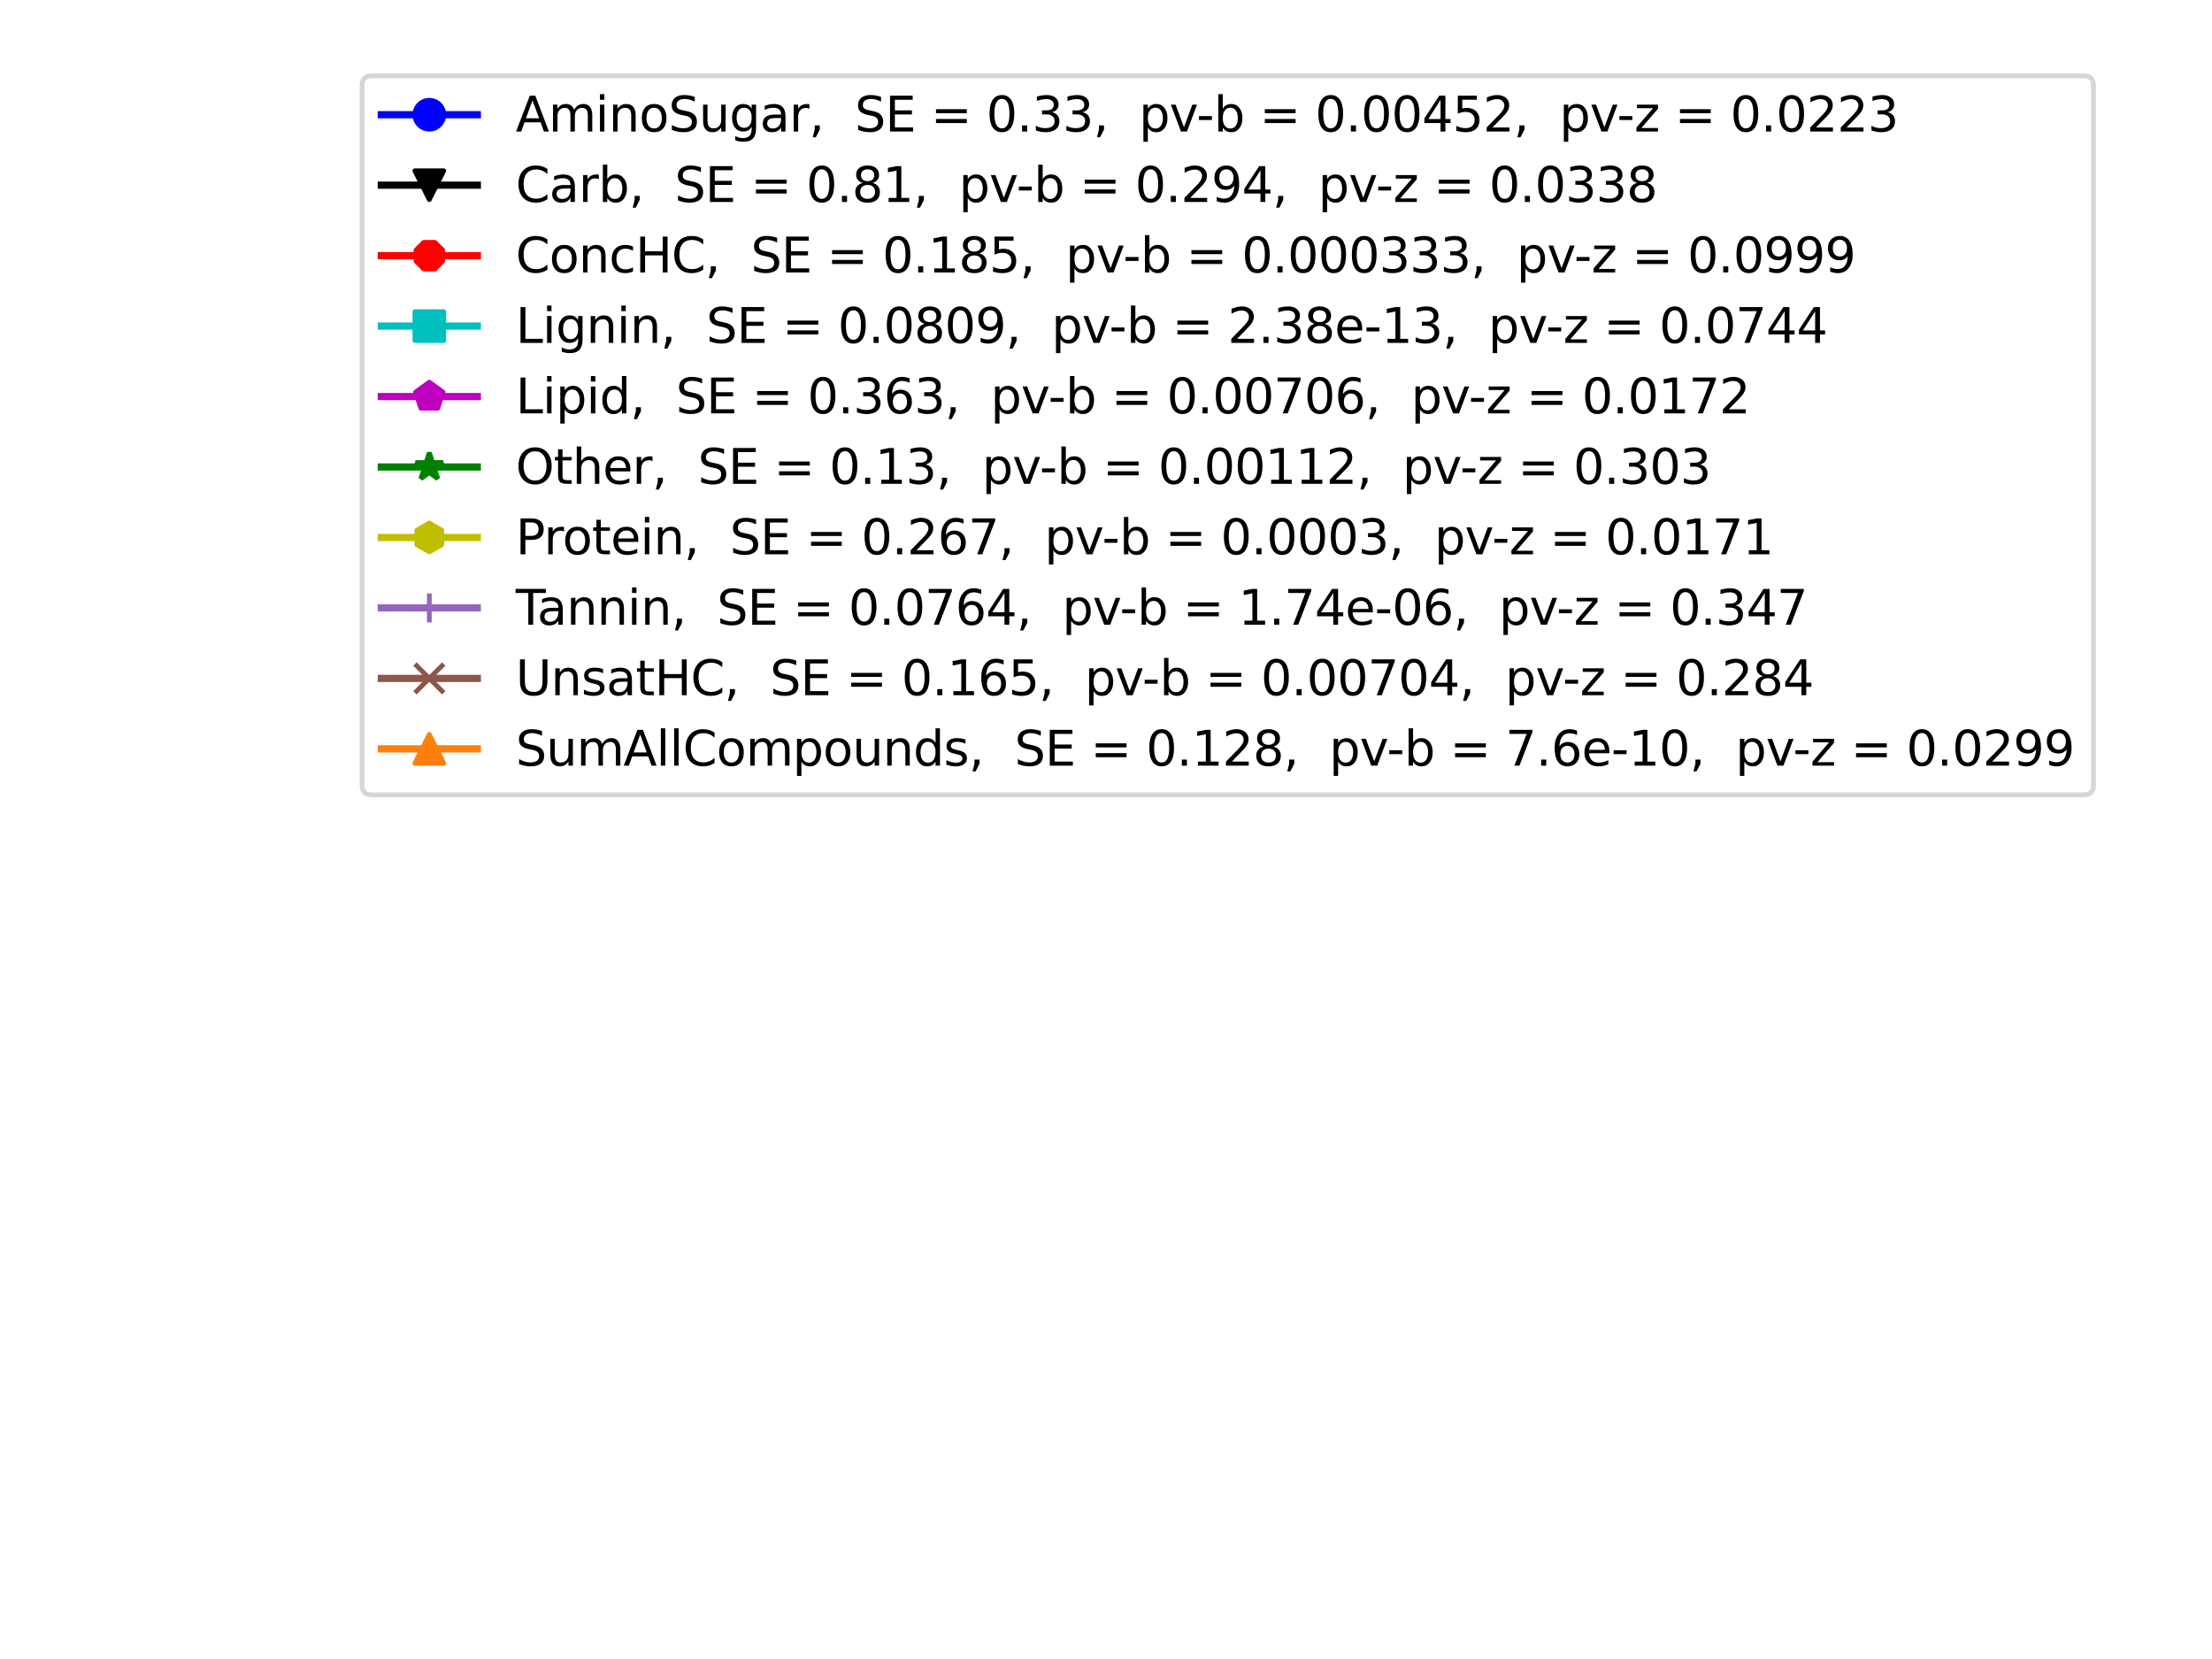 <?xml version="1.0" encoding="utf-8" standalone="no"?>
<!DOCTYPE svg PUBLIC "-//W3C//DTD SVG 1.1//EN"
  "http://www.w3.org/Graphics/SVG/1.1/DTD/svg11.dtd">
<svg xmlns:xlink="http://www.w3.org/1999/xlink" width="460.8pt" height="345.6pt" viewBox="0 0 460.8 345.6" xmlns="http://www.w3.org/2000/svg" version="1.1">
 <defs>
  <style type="text/css">*{stroke-linejoin: round; stroke-linecap: butt}</style>
 </defs>
 <g id="figure_1">
  <g id="patch_1">
   <path d="M 0 345.6 
L 460.8 345.6 
L 460.8 0 
L 0 0 
z
" style="fill: #ffffff"/>
  </g>
  <g id="axes_1">
   <g id="line2d_1"/>
   <g id="line2d_2"/>
   <g id="line2d_3"/>
   <g id="line2d_4"/>
   <g id="line2d_5"/>
   <g id="line2d_6"/>
   <g id="line2d_7"/>
   <g id="line2d_8"/>
   <g id="line2d_9"/>
   <g id="line2d_10"/>
   <g id="legend_1">
    <g id="patch_2">
     <path d="M 77.434 165.581 
L 434.107 165.581 
Q 436.107 165.581 436.107 163.581 
L 436.107 17.8 
Q 436.107 15.8 434.107 15.8 
L 77.434 15.8 
Q 75.434 15.8 75.434 17.8 
L 75.434 163.581 
Q 75.434 165.581 77.434 165.581 
z
" style="fill: #ffffff; opacity: 0.8; stroke: #cccccc; stroke-linejoin: miter"/>
    </g>
    <g id="line2d_11">
     <path d="M 79.434 23.898 
L 89.434 23.898 
L 99.434 23.898 
" style="fill: none; stroke: #0000ff; stroke-width: 1.5; stroke-linecap: square"/>
     <defs>
      <path id="m4a77d403c6" d="M 0 3 
C 0.796 3 1.559 2.684 2.121 2.121 
C 2.684 1.559 3 0.796 3 0 
C 3 -0.796 2.684 -1.559 2.121 -2.121 
C 1.559 -2.684 0.796 -3 0 -3 
C -0.796 -3 -1.559 -2.684 -2.121 -2.121 
C -2.684 -1.559 -3 -0.796 -3 0 
C -3 0.796 -2.684 1.559 -2.121 2.121 
C -1.559 2.684 -0.796 3 0 3 
z
" style="stroke: #0000ff"/>
     </defs>
     <g>
      <use xlink:href="#m4a77d403c6" x="89.434" y="23.898" style="fill: #0000ff; stroke: #0000ff"/>
     </g>
    </g>
    <g id="text_1">
     <!-- AminoSugar,  SE = 0.33,  pv-b = 0.00452,  pv-z = 0.0223 -->
     <g transform="translate(107.434 27.398)scale(0.1 -0.1)">
      <defs>
       <path id="DejaVuSans-41" d="M 2188 4044 
L 1331 1722 
L 3047 1722 
L 2188 4044 
z
M 1831 4666 
L 2547 4666 
L 4325 0 
L 3669 0 
L 3244 1197 
L 1141 1197 
L 716 0 
L 50 0 
L 1831 4666 
z
" transform="scale(0.016)"/>
       <path id="DejaVuSans-6d" d="M 3328 2828 
Q 3544 3216 3844 3400 
Q 4144 3584 4550 3584 
Q 5097 3584 5394 3201 
Q 5691 2819 5691 2113 
L 5691 0 
L 5113 0 
L 5113 2094 
Q 5113 2597 4934 2840 
Q 4756 3084 4391 3084 
Q 3944 3084 3684 2787 
Q 3425 2491 3425 1978 
L 3425 0 
L 2847 0 
L 2847 2094 
Q 2847 2600 2669 2842 
Q 2491 3084 2119 3084 
Q 1678 3084 1418 2786 
Q 1159 2488 1159 1978 
L 1159 0 
L 581 0 
L 581 3500 
L 1159 3500 
L 1159 2956 
Q 1356 3278 1631 3431 
Q 1906 3584 2284 3584 
Q 2666 3584 2933 3390 
Q 3200 3197 3328 2828 
z
" transform="scale(0.016)"/>
       <path id="DejaVuSans-69" d="M 603 3500 
L 1178 3500 
L 1178 0 
L 603 0 
L 603 3500 
z
M 603 4863 
L 1178 4863 
L 1178 4134 
L 603 4134 
L 603 4863 
z
" transform="scale(0.016)"/>
       <path id="DejaVuSans-6e" d="M 3513 2113 
L 3513 0 
L 2938 0 
L 2938 2094 
Q 2938 2591 2744 2837 
Q 2550 3084 2163 3084 
Q 1697 3084 1428 2787 
Q 1159 2491 1159 1978 
L 1159 0 
L 581 0 
L 581 3500 
L 1159 3500 
L 1159 2956 
Q 1366 3272 1645 3428 
Q 1925 3584 2291 3584 
Q 2894 3584 3203 3211 
Q 3513 2838 3513 2113 
z
" transform="scale(0.016)"/>
       <path id="DejaVuSans-6f" d="M 1959 3097 
Q 1497 3097 1228 2736 
Q 959 2375 959 1747 
Q 959 1119 1226 758 
Q 1494 397 1959 397 
Q 2419 397 2687 759 
Q 2956 1122 2956 1747 
Q 2956 2369 2687 2733 
Q 2419 3097 1959 3097 
z
M 1959 3584 
Q 2709 3584 3137 3096 
Q 3566 2609 3566 1747 
Q 3566 888 3137 398 
Q 2709 -91 1959 -91 
Q 1206 -91 779 398 
Q 353 888 353 1747 
Q 353 2609 779 3096 
Q 1206 3584 1959 3584 
z
" transform="scale(0.016)"/>
       <path id="DejaVuSans-53" d="M 3425 4513 
L 3425 3897 
Q 3066 4069 2747 4153 
Q 2428 4238 2131 4238 
Q 1616 4238 1336 4038 
Q 1056 3838 1056 3469 
Q 1056 3159 1242 3001 
Q 1428 2844 1947 2747 
L 2328 2669 
Q 3034 2534 3370 2195 
Q 3706 1856 3706 1288 
Q 3706 609 3251 259 
Q 2797 -91 1919 -91 
Q 1588 -91 1214 -16 
Q 841 59 441 206 
L 441 856 
Q 825 641 1194 531 
Q 1563 422 1919 422 
Q 2459 422 2753 634 
Q 3047 847 3047 1241 
Q 3047 1584 2836 1778 
Q 2625 1972 2144 2069 
L 1759 2144 
Q 1053 2284 737 2584 
Q 422 2884 422 3419 
Q 422 4038 858 4394 
Q 1294 4750 2059 4750 
Q 2388 4750 2728 4690 
Q 3069 4631 3425 4513 
z
" transform="scale(0.016)"/>
       <path id="DejaVuSans-75" d="M 544 1381 
L 544 3500 
L 1119 3500 
L 1119 1403 
Q 1119 906 1312 657 
Q 1506 409 1894 409 
Q 2359 409 2629 706 
Q 2900 1003 2900 1516 
L 2900 3500 
L 3475 3500 
L 3475 0 
L 2900 0 
L 2900 538 
Q 2691 219 2414 64 
Q 2138 -91 1772 -91 
Q 1169 -91 856 284 
Q 544 659 544 1381 
z
M 1991 3584 
L 1991 3584 
z
" transform="scale(0.016)"/>
       <path id="DejaVuSans-67" d="M 2906 1791 
Q 2906 2416 2648 2759 
Q 2391 3103 1925 3103 
Q 1463 3103 1205 2759 
Q 947 2416 947 1791 
Q 947 1169 1205 825 
Q 1463 481 1925 481 
Q 2391 481 2648 825 
Q 2906 1169 2906 1791 
z
M 3481 434 
Q 3481 -459 3084 -895 
Q 2688 -1331 1869 -1331 
Q 1566 -1331 1297 -1286 
Q 1028 -1241 775 -1147 
L 775 -588 
Q 1028 -725 1275 -790 
Q 1522 -856 1778 -856 
Q 2344 -856 2625 -561 
Q 2906 -266 2906 331 
L 2906 616 
Q 2728 306 2450 153 
Q 2172 0 1784 0 
Q 1141 0 747 490 
Q 353 981 353 1791 
Q 353 2603 747 3093 
Q 1141 3584 1784 3584 
Q 2172 3584 2450 3431 
Q 2728 3278 2906 2969 
L 2906 3500 
L 3481 3500 
L 3481 434 
z
" transform="scale(0.016)"/>
       <path id="DejaVuSans-61" d="M 2194 1759 
Q 1497 1759 1228 1600 
Q 959 1441 959 1056 
Q 959 750 1161 570 
Q 1363 391 1709 391 
Q 2188 391 2477 730 
Q 2766 1069 2766 1631 
L 2766 1759 
L 2194 1759 
z
M 3341 1997 
L 3341 0 
L 2766 0 
L 2766 531 
Q 2569 213 2275 61 
Q 1981 -91 1556 -91 
Q 1019 -91 701 211 
Q 384 513 384 1019 
Q 384 1609 779 1909 
Q 1175 2209 1959 2209 
L 2766 2209 
L 2766 2266 
Q 2766 2663 2505 2880 
Q 2244 3097 1772 3097 
Q 1472 3097 1187 3025 
Q 903 2953 641 2809 
L 641 3341 
Q 956 3463 1253 3523 
Q 1550 3584 1831 3584 
Q 2591 3584 2966 3190 
Q 3341 2797 3341 1997 
z
" transform="scale(0.016)"/>
       <path id="DejaVuSans-72" d="M 2631 2963 
Q 2534 3019 2420 3045 
Q 2306 3072 2169 3072 
Q 1681 3072 1420 2755 
Q 1159 2438 1159 1844 
L 1159 0 
L 581 0 
L 581 3500 
L 1159 3500 
L 1159 2956 
Q 1341 3275 1631 3429 
Q 1922 3584 2338 3584 
Q 2397 3584 2469 3576 
Q 2541 3569 2628 3553 
L 2631 2963 
z
" transform="scale(0.016)"/>
       <path id="DejaVuSans-2c" d="M 750 794 
L 1409 794 
L 1409 256 
L 897 -744 
L 494 -744 
L 750 256 
L 750 794 
z
" transform="scale(0.016)"/>
       <path id="DejaVuSans-20" transform="scale(0.016)"/>
       <path id="DejaVuSans-45" d="M 628 4666 
L 3578 4666 
L 3578 4134 
L 1259 4134 
L 1259 2753 
L 3481 2753 
L 3481 2222 
L 1259 2222 
L 1259 531 
L 3634 531 
L 3634 0 
L 628 0 
L 628 4666 
z
" transform="scale(0.016)"/>
       <path id="DejaVuSans-3d" d="M 678 2906 
L 4684 2906 
L 4684 2381 
L 678 2381 
L 678 2906 
z
M 678 1631 
L 4684 1631 
L 4684 1100 
L 678 1100 
L 678 1631 
z
" transform="scale(0.016)"/>
       <path id="DejaVuSans-30" d="M 2034 4250 
Q 1547 4250 1301 3770 
Q 1056 3291 1056 2328 
Q 1056 1369 1301 889 
Q 1547 409 2034 409 
Q 2525 409 2770 889 
Q 3016 1369 3016 2328 
Q 3016 3291 2770 3770 
Q 2525 4250 2034 4250 
z
M 2034 4750 
Q 2819 4750 3233 4129 
Q 3647 3509 3647 2328 
Q 3647 1150 3233 529 
Q 2819 -91 2034 -91 
Q 1250 -91 836 529 
Q 422 1150 422 2328 
Q 422 3509 836 4129 
Q 1250 4750 2034 4750 
z
" transform="scale(0.016)"/>
       <path id="DejaVuSans-2e" d="M 684 794 
L 1344 794 
L 1344 0 
L 684 0 
L 684 794 
z
" transform="scale(0.016)"/>
       <path id="DejaVuSans-33" d="M 2597 2516 
Q 3050 2419 3304 2112 
Q 3559 1806 3559 1356 
Q 3559 666 3084 287 
Q 2609 -91 1734 -91 
Q 1441 -91 1130 -33 
Q 819 25 488 141 
L 488 750 
Q 750 597 1062 519 
Q 1375 441 1716 441 
Q 2309 441 2620 675 
Q 2931 909 2931 1356 
Q 2931 1769 2642 2001 
Q 2353 2234 1838 2234 
L 1294 2234 
L 1294 2753 
L 1863 2753 
Q 2328 2753 2575 2939 
Q 2822 3125 2822 3475 
Q 2822 3834 2567 4026 
Q 2313 4219 1838 4219 
Q 1578 4219 1281 4162 
Q 984 4106 628 3988 
L 628 4550 
Q 988 4650 1302 4700 
Q 1616 4750 1894 4750 
Q 2613 4750 3031 4423 
Q 3450 4097 3450 3541 
Q 3450 3153 3228 2886 
Q 3006 2619 2597 2516 
z
" transform="scale(0.016)"/>
       <path id="DejaVuSans-70" d="M 1159 525 
L 1159 -1331 
L 581 -1331 
L 581 3500 
L 1159 3500 
L 1159 2969 
Q 1341 3281 1617 3432 
Q 1894 3584 2278 3584 
Q 2916 3584 3314 3078 
Q 3713 2572 3713 1747 
Q 3713 922 3314 415 
Q 2916 -91 2278 -91 
Q 1894 -91 1617 61 
Q 1341 213 1159 525 
z
M 3116 1747 
Q 3116 2381 2855 2742 
Q 2594 3103 2138 3103 
Q 1681 3103 1420 2742 
Q 1159 2381 1159 1747 
Q 1159 1113 1420 752 
Q 1681 391 2138 391 
Q 2594 391 2855 752 
Q 3116 1113 3116 1747 
z
" transform="scale(0.016)"/>
       <path id="DejaVuSans-76" d="M 191 3500 
L 800 3500 
L 1894 563 
L 2988 3500 
L 3597 3500 
L 2284 0 
L 1503 0 
L 191 3500 
z
" transform="scale(0.016)"/>
       <path id="DejaVuSans-2d" d="M 313 2009 
L 1997 2009 
L 1997 1497 
L 313 1497 
L 313 2009 
z
" transform="scale(0.016)"/>
       <path id="DejaVuSans-62" d="M 3116 1747 
Q 3116 2381 2855 2742 
Q 2594 3103 2138 3103 
Q 1681 3103 1420 2742 
Q 1159 2381 1159 1747 
Q 1159 1113 1420 752 
Q 1681 391 2138 391 
Q 2594 391 2855 752 
Q 3116 1113 3116 1747 
z
M 1159 2969 
Q 1341 3281 1617 3432 
Q 1894 3584 2278 3584 
Q 2916 3584 3314 3078 
Q 3713 2572 3713 1747 
Q 3713 922 3314 415 
Q 2916 -91 2278 -91 
Q 1894 -91 1617 61 
Q 1341 213 1159 525 
L 1159 0 
L 581 0 
L 581 4863 
L 1159 4863 
L 1159 2969 
z
" transform="scale(0.016)"/>
       <path id="DejaVuSans-34" d="M 2419 4116 
L 825 1625 
L 2419 1625 
L 2419 4116 
z
M 2253 4666 
L 3047 4666 
L 3047 1625 
L 3713 1625 
L 3713 1100 
L 3047 1100 
L 3047 0 
L 2419 0 
L 2419 1100 
L 313 1100 
L 313 1709 
L 2253 4666 
z
" transform="scale(0.016)"/>
       <path id="DejaVuSans-35" d="M 691 4666 
L 3169 4666 
L 3169 4134 
L 1269 4134 
L 1269 2991 
Q 1406 3038 1543 3061 
Q 1681 3084 1819 3084 
Q 2600 3084 3056 2656 
Q 3513 2228 3513 1497 
Q 3513 744 3044 326 
Q 2575 -91 1722 -91 
Q 1428 -91 1123 -41 
Q 819 9 494 109 
L 494 744 
Q 775 591 1075 516 
Q 1375 441 1709 441 
Q 2250 441 2565 725 
Q 2881 1009 2881 1497 
Q 2881 1984 2565 2268 
Q 2250 2553 1709 2553 
Q 1456 2553 1204 2497 
Q 953 2441 691 2322 
L 691 4666 
z
" transform="scale(0.016)"/>
       <path id="DejaVuSans-32" d="M 1228 531 
L 3431 531 
L 3431 0 
L 469 0 
L 469 531 
Q 828 903 1448 1529 
Q 2069 2156 2228 2338 
Q 2531 2678 2651 2914 
Q 2772 3150 2772 3378 
Q 2772 3750 2511 3984 
Q 2250 4219 1831 4219 
Q 1534 4219 1204 4116 
Q 875 4013 500 3803 
L 500 4441 
Q 881 4594 1212 4672 
Q 1544 4750 1819 4750 
Q 2544 4750 2975 4387 
Q 3406 4025 3406 3419 
Q 3406 3131 3298 2873 
Q 3191 2616 2906 2266 
Q 2828 2175 2409 1742 
Q 1991 1309 1228 531 
z
" transform="scale(0.016)"/>
       <path id="DejaVuSans-7a" d="M 353 3500 
L 3084 3500 
L 3084 2975 
L 922 459 
L 3084 459 
L 3084 0 
L 275 0 
L 275 525 
L 2438 3041 
L 353 3041 
L 353 3500 
z
" transform="scale(0.016)"/>
      </defs>
      <use xlink:href="#DejaVuSans-41"/>
      <use xlink:href="#DejaVuSans-6d" x="68.408"/>
      <use xlink:href="#DejaVuSans-69" x="165.82"/>
      <use xlink:href="#DejaVuSans-6e" x="193.604"/>
      <use xlink:href="#DejaVuSans-6f" x="256.982"/>
      <use xlink:href="#DejaVuSans-53" x="318.164"/>
      <use xlink:href="#DejaVuSans-75" x="381.641"/>
      <use xlink:href="#DejaVuSans-67" x="445.02"/>
      <use xlink:href="#DejaVuSans-61" x="508.496"/>
      <use xlink:href="#DejaVuSans-72" x="569.775"/>
      <use xlink:href="#DejaVuSans-2c" x="610.889"/>
      <use xlink:href="#DejaVuSans-20" x="642.676"/>
      <use xlink:href="#DejaVuSans-20" x="674.463"/>
      <use xlink:href="#DejaVuSans-53" x="706.25"/>
      <use xlink:href="#DejaVuSans-45" x="769.727"/>
      <use xlink:href="#DejaVuSans-20" x="832.91"/>
      <use xlink:href="#DejaVuSans-3d" x="864.697"/>
      <use xlink:href="#DejaVuSans-20" x="948.486"/>
      <use xlink:href="#DejaVuSans-30" x="980.273"/>
      <use xlink:href="#DejaVuSans-2e" x="1043.896"/>
      <use xlink:href="#DejaVuSans-33" x="1075.684"/>
      <use xlink:href="#DejaVuSans-33" x="1139.307"/>
      <use xlink:href="#DejaVuSans-2c" x="1202.93"/>
      <use xlink:href="#DejaVuSans-20" x="1234.717"/>
      <use xlink:href="#DejaVuSans-20" x="1266.504"/>
      <use xlink:href="#DejaVuSans-70" x="1298.291"/>
      <use xlink:href="#DejaVuSans-76" x="1361.768"/>
      <use xlink:href="#DejaVuSans-2d" x="1418.322"/>
      <use xlink:href="#DejaVuSans-62" x="1454.406"/>
      <use xlink:href="#DejaVuSans-20" x="1517.883"/>
      <use xlink:href="#DejaVuSans-3d" x="1549.67"/>
      <use xlink:href="#DejaVuSans-20" x="1633.459"/>
      <use xlink:href="#DejaVuSans-30" x="1665.246"/>
      <use xlink:href="#DejaVuSans-2e" x="1728.869"/>
      <use xlink:href="#DejaVuSans-30" x="1760.656"/>
      <use xlink:href="#DejaVuSans-30" x="1824.279"/>
      <use xlink:href="#DejaVuSans-34" x="1887.902"/>
      <use xlink:href="#DejaVuSans-35" x="1951.525"/>
      <use xlink:href="#DejaVuSans-32" x="2015.148"/>
      <use xlink:href="#DejaVuSans-2c" x="2078.771"/>
      <use xlink:href="#DejaVuSans-20" x="2110.559"/>
      <use xlink:href="#DejaVuSans-20" x="2142.346"/>
      <use xlink:href="#DejaVuSans-70" x="2174.133"/>
      <use xlink:href="#DejaVuSans-76" x="2237.609"/>
      <use xlink:href="#DejaVuSans-2d" x="2294.164"/>
      <use xlink:href="#DejaVuSans-7a" x="2330.248"/>
      <use xlink:href="#DejaVuSans-20" x="2382.738"/>
      <use xlink:href="#DejaVuSans-3d" x="2414.525"/>
      <use xlink:href="#DejaVuSans-20" x="2498.314"/>
      <use xlink:href="#DejaVuSans-30" x="2530.102"/>
      <use xlink:href="#DejaVuSans-2e" x="2593.725"/>
      <use xlink:href="#DejaVuSans-30" x="2625.512"/>
      <use xlink:href="#DejaVuSans-32" x="2689.135"/>
      <use xlink:href="#DejaVuSans-32" x="2752.758"/>
      <use xlink:href="#DejaVuSans-33" x="2816.381"/>
     </g>
    </g>
    <g id="line2d_12">
     <path d="M 79.434 38.577 
L 89.434 38.577 
L 99.434 38.577 
" style="fill: none; stroke: #000000; stroke-width: 1.5; stroke-linecap: square"/>
     <defs>
      <path id="m4f21161ce0" d="M -0 3 
L 3 -3 
L -3 -3 
z
" style="stroke: #000000; stroke-linejoin: miter"/>
     </defs>
     <g>
      <use xlink:href="#m4f21161ce0" x="89.434" y="38.577" style="stroke: #000000; stroke-linejoin: miter"/>
     </g>
    </g>
    <g id="text_2">
     <!-- Carb,  SE = 0.81,  pv-b = 0.294,  pv-z = 0.0338 -->
     <g transform="translate(107.434 42.077)scale(0.1 -0.1)">
      <defs>
       <path id="DejaVuSans-43" d="M 4122 4306 
L 4122 3641 
Q 3803 3938 3442 4084 
Q 3081 4231 2675 4231 
Q 1875 4231 1450 3742 
Q 1025 3253 1025 2328 
Q 1025 1406 1450 917 
Q 1875 428 2675 428 
Q 3081 428 3442 575 
Q 3803 722 4122 1019 
L 4122 359 
Q 3791 134 3420 21 
Q 3050 -91 2638 -91 
Q 1578 -91 968 557 
Q 359 1206 359 2328 
Q 359 3453 968 4101 
Q 1578 4750 2638 4750 
Q 3056 4750 3426 4639 
Q 3797 4528 4122 4306 
z
" transform="scale(0.016)"/>
       <path id="DejaVuSans-38" d="M 2034 2216 
Q 1584 2216 1326 1975 
Q 1069 1734 1069 1313 
Q 1069 891 1326 650 
Q 1584 409 2034 409 
Q 2484 409 2743 651 
Q 3003 894 3003 1313 
Q 3003 1734 2745 1975 
Q 2488 2216 2034 2216 
z
M 1403 2484 
Q 997 2584 770 2862 
Q 544 3141 544 3541 
Q 544 4100 942 4425 
Q 1341 4750 2034 4750 
Q 2731 4750 3128 4425 
Q 3525 4100 3525 3541 
Q 3525 3141 3298 2862 
Q 3072 2584 2669 2484 
Q 3125 2378 3379 2068 
Q 3634 1759 3634 1313 
Q 3634 634 3220 271 
Q 2806 -91 2034 -91 
Q 1263 -91 848 271 
Q 434 634 434 1313 
Q 434 1759 690 2068 
Q 947 2378 1403 2484 
z
M 1172 3481 
Q 1172 3119 1398 2916 
Q 1625 2713 2034 2713 
Q 2441 2713 2670 2916 
Q 2900 3119 2900 3481 
Q 2900 3844 2670 4047 
Q 2441 4250 2034 4250 
Q 1625 4250 1398 4047 
Q 1172 3844 1172 3481 
z
" transform="scale(0.016)"/>
       <path id="DejaVuSans-31" d="M 794 531 
L 1825 531 
L 1825 4091 
L 703 3866 
L 703 4441 
L 1819 4666 
L 2450 4666 
L 2450 531 
L 3481 531 
L 3481 0 
L 794 0 
L 794 531 
z
" transform="scale(0.016)"/>
       <path id="DejaVuSans-39" d="M 703 97 
L 703 672 
Q 941 559 1184 500 
Q 1428 441 1663 441 
Q 2288 441 2617 861 
Q 2947 1281 2994 2138 
Q 2813 1869 2534 1725 
Q 2256 1581 1919 1581 
Q 1219 1581 811 2004 
Q 403 2428 403 3163 
Q 403 3881 828 4315 
Q 1253 4750 1959 4750 
Q 2769 4750 3195 4129 
Q 3622 3509 3622 2328 
Q 3622 1225 3098 567 
Q 2575 -91 1691 -91 
Q 1453 -91 1209 -44 
Q 966 3 703 97 
z
M 1959 2075 
Q 2384 2075 2632 2365 
Q 2881 2656 2881 3163 
Q 2881 3666 2632 3958 
Q 2384 4250 1959 4250 
Q 1534 4250 1286 3958 
Q 1038 3666 1038 3163 
Q 1038 2656 1286 2365 
Q 1534 2075 1959 2075 
z
" transform="scale(0.016)"/>
      </defs>
      <use xlink:href="#DejaVuSans-43"/>
      <use xlink:href="#DejaVuSans-61" x="69.824"/>
      <use xlink:href="#DejaVuSans-72" x="131.104"/>
      <use xlink:href="#DejaVuSans-62" x="172.217"/>
      <use xlink:href="#DejaVuSans-2c" x="235.693"/>
      <use xlink:href="#DejaVuSans-20" x="267.48"/>
      <use xlink:href="#DejaVuSans-20" x="299.268"/>
      <use xlink:href="#DejaVuSans-53" x="331.055"/>
      <use xlink:href="#DejaVuSans-45" x="394.531"/>
      <use xlink:href="#DejaVuSans-20" x="457.715"/>
      <use xlink:href="#DejaVuSans-3d" x="489.502"/>
      <use xlink:href="#DejaVuSans-20" x="573.291"/>
      <use xlink:href="#DejaVuSans-30" x="605.078"/>
      <use xlink:href="#DejaVuSans-2e" x="668.701"/>
      <use xlink:href="#DejaVuSans-38" x="700.488"/>
      <use xlink:href="#DejaVuSans-31" x="764.111"/>
      <use xlink:href="#DejaVuSans-2c" x="827.734"/>
      <use xlink:href="#DejaVuSans-20" x="859.521"/>
      <use xlink:href="#DejaVuSans-20" x="891.309"/>
      <use xlink:href="#DejaVuSans-70" x="923.096"/>
      <use xlink:href="#DejaVuSans-76" x="986.572"/>
      <use xlink:href="#DejaVuSans-2d" x="1043.127"/>
      <use xlink:href="#DejaVuSans-62" x="1079.211"/>
      <use xlink:href="#DejaVuSans-20" x="1142.688"/>
      <use xlink:href="#DejaVuSans-3d" x="1174.475"/>
      <use xlink:href="#DejaVuSans-20" x="1258.264"/>
      <use xlink:href="#DejaVuSans-30" x="1290.051"/>
      <use xlink:href="#DejaVuSans-2e" x="1353.674"/>
      <use xlink:href="#DejaVuSans-32" x="1385.461"/>
      <use xlink:href="#DejaVuSans-39" x="1449.084"/>
      <use xlink:href="#DejaVuSans-34" x="1512.707"/>
      <use xlink:href="#DejaVuSans-2c" x="1576.33"/>
      <use xlink:href="#DejaVuSans-20" x="1608.117"/>
      <use xlink:href="#DejaVuSans-20" x="1639.904"/>
      <use xlink:href="#DejaVuSans-70" x="1671.691"/>
      <use xlink:href="#DejaVuSans-76" x="1735.168"/>
      <use xlink:href="#DejaVuSans-2d" x="1791.723"/>
      <use xlink:href="#DejaVuSans-7a" x="1827.807"/>
      <use xlink:href="#DejaVuSans-20" x="1880.297"/>
      <use xlink:href="#DejaVuSans-3d" x="1912.084"/>
      <use xlink:href="#DejaVuSans-20" x="1995.873"/>
      <use xlink:href="#DejaVuSans-30" x="2027.66"/>
      <use xlink:href="#DejaVuSans-2e" x="2091.283"/>
      <use xlink:href="#DejaVuSans-30" x="2123.07"/>
      <use xlink:href="#DejaVuSans-33" x="2186.693"/>
      <use xlink:href="#DejaVuSans-33" x="2250.316"/>
      <use xlink:href="#DejaVuSans-38" x="2313.939"/>
     </g>
    </g>
    <g id="line2d_13">
     <path d="M 79.434 53.255 
L 89.434 53.255 
L 99.434 53.255 
" style="fill: none; stroke: #ff0000; stroke-width: 1.5; stroke-linecap: square"/>
     <defs>
      <path id="m799410bd0e" d="M -1.148 -2.772 
L -2.772 -1.148 
L -2.772 1.148 
L -1.148 2.772 
L 1.148 2.772 
L 2.772 1.148 
L 2.772 -1.148 
L 1.148 -2.772 
z
" style="stroke: #ff0000; stroke-linejoin: miter"/>
     </defs>
     <g>
      <use xlink:href="#m799410bd0e" x="89.434" y="53.255" style="fill: #ff0000; stroke: #ff0000; stroke-linejoin: miter"/>
     </g>
    </g>
    <g id="text_3">
     <!-- ConcHC,  SE = 0.185,  pv-b = 0.000333,  pv-z = 0.0999 -->
     <g transform="translate(107.434 56.755)scale(0.1 -0.1)">
      <defs>
       <path id="DejaVuSans-63" d="M 3122 3366 
L 3122 2828 
Q 2878 2963 2633 3030 
Q 2388 3097 2138 3097 
Q 1578 3097 1268 2742 
Q 959 2388 959 1747 
Q 959 1106 1268 751 
Q 1578 397 2138 397 
Q 2388 397 2633 464 
Q 2878 531 3122 666 
L 3122 134 
Q 2881 22 2623 -34 
Q 2366 -91 2075 -91 
Q 1284 -91 818 406 
Q 353 903 353 1747 
Q 353 2603 823 3093 
Q 1294 3584 2113 3584 
Q 2378 3584 2631 3529 
Q 2884 3475 3122 3366 
z
" transform="scale(0.016)"/>
       <path id="DejaVuSans-48" d="M 628 4666 
L 1259 4666 
L 1259 2753 
L 3553 2753 
L 3553 4666 
L 4184 4666 
L 4184 0 
L 3553 0 
L 3553 2222 
L 1259 2222 
L 1259 0 
L 628 0 
L 628 4666 
z
" transform="scale(0.016)"/>
      </defs>
      <use xlink:href="#DejaVuSans-43"/>
      <use xlink:href="#DejaVuSans-6f" x="69.824"/>
      <use xlink:href="#DejaVuSans-6e" x="131.006"/>
      <use xlink:href="#DejaVuSans-63" x="194.385"/>
      <use xlink:href="#DejaVuSans-48" x="249.365"/>
      <use xlink:href="#DejaVuSans-43" x="324.561"/>
      <use xlink:href="#DejaVuSans-2c" x="394.385"/>
      <use xlink:href="#DejaVuSans-20" x="426.172"/>
      <use xlink:href="#DejaVuSans-20" x="457.959"/>
      <use xlink:href="#DejaVuSans-53" x="489.746"/>
      <use xlink:href="#DejaVuSans-45" x="553.223"/>
      <use xlink:href="#DejaVuSans-20" x="616.406"/>
      <use xlink:href="#DejaVuSans-3d" x="648.193"/>
      <use xlink:href="#DejaVuSans-20" x="731.982"/>
      <use xlink:href="#DejaVuSans-30" x="763.77"/>
      <use xlink:href="#DejaVuSans-2e" x="827.393"/>
      <use xlink:href="#DejaVuSans-31" x="859.18"/>
      <use xlink:href="#DejaVuSans-38" x="922.803"/>
      <use xlink:href="#DejaVuSans-35" x="986.426"/>
      <use xlink:href="#DejaVuSans-2c" x="1050.049"/>
      <use xlink:href="#DejaVuSans-20" x="1081.836"/>
      <use xlink:href="#DejaVuSans-20" x="1113.623"/>
      <use xlink:href="#DejaVuSans-70" x="1145.41"/>
      <use xlink:href="#DejaVuSans-76" x="1208.887"/>
      <use xlink:href="#DejaVuSans-2d" x="1265.441"/>
      <use xlink:href="#DejaVuSans-62" x="1301.525"/>
      <use xlink:href="#DejaVuSans-20" x="1365.002"/>
      <use xlink:href="#DejaVuSans-3d" x="1396.789"/>
      <use xlink:href="#DejaVuSans-20" x="1480.578"/>
      <use xlink:href="#DejaVuSans-30" x="1512.365"/>
      <use xlink:href="#DejaVuSans-2e" x="1575.988"/>
      <use xlink:href="#DejaVuSans-30" x="1607.775"/>
      <use xlink:href="#DejaVuSans-30" x="1671.398"/>
      <use xlink:href="#DejaVuSans-30" x="1735.021"/>
      <use xlink:href="#DejaVuSans-33" x="1798.645"/>
      <use xlink:href="#DejaVuSans-33" x="1862.268"/>
      <use xlink:href="#DejaVuSans-33" x="1925.891"/>
      <use xlink:href="#DejaVuSans-2c" x="1989.514"/>
      <use xlink:href="#DejaVuSans-20" x="2021.301"/>
      <use xlink:href="#DejaVuSans-20" x="2053.088"/>
      <use xlink:href="#DejaVuSans-70" x="2084.875"/>
      <use xlink:href="#DejaVuSans-76" x="2148.352"/>
      <use xlink:href="#DejaVuSans-2d" x="2204.906"/>
      <use xlink:href="#DejaVuSans-7a" x="2240.99"/>
      <use xlink:href="#DejaVuSans-20" x="2293.48"/>
      <use xlink:href="#DejaVuSans-3d" x="2325.268"/>
      <use xlink:href="#DejaVuSans-20" x="2409.057"/>
      <use xlink:href="#DejaVuSans-30" x="2440.844"/>
      <use xlink:href="#DejaVuSans-2e" x="2504.467"/>
      <use xlink:href="#DejaVuSans-30" x="2536.254"/>
      <use xlink:href="#DejaVuSans-39" x="2599.877"/>
      <use xlink:href="#DejaVuSans-39" x="2663.5"/>
      <use xlink:href="#DejaVuSans-39" x="2727.123"/>
     </g>
    </g>
    <g id="line2d_14">
     <path d="M 79.434 67.933 
L 89.434 67.933 
L 99.434 67.933 
" style="fill: none; stroke: #00bfbf; stroke-width: 1.5; stroke-linecap: square"/>
     <defs>
      <path id="m484fd54ad3" d="M -3 3 
L 3 3 
L 3 -3 
L -3 -3 
z
" style="stroke: #00bfbf; stroke-linejoin: miter"/>
     </defs>
     <g>
      <use xlink:href="#m484fd54ad3" x="89.434" y="67.933" style="fill: #00bfbf; stroke: #00bfbf; stroke-linejoin: miter"/>
     </g>
    </g>
    <g id="text_4">
     <!-- Lignin,  SE = 0.0809,  pv-b = 2.38e-13,  pv-z = 0.0744 -->
     <g transform="translate(107.434 71.433)scale(0.1 -0.1)">
      <defs>
       <path id="DejaVuSans-4c" d="M 628 4666 
L 1259 4666 
L 1259 531 
L 3531 531 
L 3531 0 
L 628 0 
L 628 4666 
z
" transform="scale(0.016)"/>
       <path id="DejaVuSans-65" d="M 3597 1894 
L 3597 1613 
L 953 1613 
Q 991 1019 1311 708 
Q 1631 397 2203 397 
Q 2534 397 2845 478 
Q 3156 559 3463 722 
L 3463 178 
Q 3153 47 2828 -22 
Q 2503 -91 2169 -91 
Q 1331 -91 842 396 
Q 353 884 353 1716 
Q 353 2575 817 3079 
Q 1281 3584 2069 3584 
Q 2775 3584 3186 3129 
Q 3597 2675 3597 1894 
z
M 3022 2063 
Q 3016 2534 2758 2815 
Q 2500 3097 2075 3097 
Q 1594 3097 1305 2825 
Q 1016 2553 972 2059 
L 3022 2063 
z
" transform="scale(0.016)"/>
       <path id="DejaVuSans-37" d="M 525 4666 
L 3525 4666 
L 3525 4397 
L 1831 0 
L 1172 0 
L 2766 4134 
L 525 4134 
L 525 4666 
z
" transform="scale(0.016)"/>
      </defs>
      <use xlink:href="#DejaVuSans-4c"/>
      <use xlink:href="#DejaVuSans-69" x="55.713"/>
      <use xlink:href="#DejaVuSans-67" x="83.496"/>
      <use xlink:href="#DejaVuSans-6e" x="146.973"/>
      <use xlink:href="#DejaVuSans-69" x="210.352"/>
      <use xlink:href="#DejaVuSans-6e" x="238.135"/>
      <use xlink:href="#DejaVuSans-2c" x="301.514"/>
      <use xlink:href="#DejaVuSans-20" x="333.301"/>
      <use xlink:href="#DejaVuSans-20" x="365.088"/>
      <use xlink:href="#DejaVuSans-53" x="396.875"/>
      <use xlink:href="#DejaVuSans-45" x="460.352"/>
      <use xlink:href="#DejaVuSans-20" x="523.535"/>
      <use xlink:href="#DejaVuSans-3d" x="555.322"/>
      <use xlink:href="#DejaVuSans-20" x="639.111"/>
      <use xlink:href="#DejaVuSans-30" x="670.898"/>
      <use xlink:href="#DejaVuSans-2e" x="734.521"/>
      <use xlink:href="#DejaVuSans-30" x="766.309"/>
      <use xlink:href="#DejaVuSans-38" x="829.932"/>
      <use xlink:href="#DejaVuSans-30" x="893.555"/>
      <use xlink:href="#DejaVuSans-39" x="957.178"/>
      <use xlink:href="#DejaVuSans-2c" x="1020.801"/>
      <use xlink:href="#DejaVuSans-20" x="1052.588"/>
      <use xlink:href="#DejaVuSans-20" x="1084.375"/>
      <use xlink:href="#DejaVuSans-70" x="1116.162"/>
      <use xlink:href="#DejaVuSans-76" x="1179.639"/>
      <use xlink:href="#DejaVuSans-2d" x="1236.193"/>
      <use xlink:href="#DejaVuSans-62" x="1272.277"/>
      <use xlink:href="#DejaVuSans-20" x="1335.754"/>
      <use xlink:href="#DejaVuSans-3d" x="1367.541"/>
      <use xlink:href="#DejaVuSans-20" x="1451.33"/>
      <use xlink:href="#DejaVuSans-32" x="1483.117"/>
      <use xlink:href="#DejaVuSans-2e" x="1546.74"/>
      <use xlink:href="#DejaVuSans-33" x="1578.527"/>
      <use xlink:href="#DejaVuSans-38" x="1642.15"/>
      <use xlink:href="#DejaVuSans-65" x="1705.773"/>
      <use xlink:href="#DejaVuSans-2d" x="1767.297"/>
      <use xlink:href="#DejaVuSans-31" x="1803.381"/>
      <use xlink:href="#DejaVuSans-33" x="1867.004"/>
      <use xlink:href="#DejaVuSans-2c" x="1930.627"/>
      <use xlink:href="#DejaVuSans-20" x="1962.414"/>
      <use xlink:href="#DejaVuSans-20" x="1994.201"/>
      <use xlink:href="#DejaVuSans-70" x="2025.988"/>
      <use xlink:href="#DejaVuSans-76" x="2089.465"/>
      <use xlink:href="#DejaVuSans-2d" x="2146.02"/>
      <use xlink:href="#DejaVuSans-7a" x="2182.104"/>
      <use xlink:href="#DejaVuSans-20" x="2234.594"/>
      <use xlink:href="#DejaVuSans-3d" x="2266.381"/>
      <use xlink:href="#DejaVuSans-20" x="2350.17"/>
      <use xlink:href="#DejaVuSans-30" x="2381.957"/>
      <use xlink:href="#DejaVuSans-2e" x="2445.58"/>
      <use xlink:href="#DejaVuSans-30" x="2477.367"/>
      <use xlink:href="#DejaVuSans-37" x="2540.99"/>
      <use xlink:href="#DejaVuSans-34" x="2604.613"/>
      <use xlink:href="#DejaVuSans-34" x="2668.236"/>
     </g>
    </g>
    <g id="line2d_15">
     <path d="M 79.434 82.611 
L 89.434 82.611 
L 99.434 82.611 
" style="fill: none; stroke: #bf00bf; stroke-width: 1.5; stroke-linecap: square"/>
     <defs>
      <path id="m7481edc9ab" d="M 0 -3 
L -2.853 -0.927 
L -1.763 2.427 
L 1.763 2.427 
L 2.853 -0.927 
z
" style="stroke: #bf00bf; stroke-linejoin: miter"/>
     </defs>
     <g>
      <use xlink:href="#m7481edc9ab" x="89.434" y="82.611" style="fill: #bf00bf; stroke: #bf00bf; stroke-linejoin: miter"/>
     </g>
    </g>
    <g id="text_5">
     <!-- Lipid,  SE = 0.363,  pv-b = 0.00706,  pv-z = 0.0172 -->
     <g transform="translate(107.434 86.111)scale(0.1 -0.1)">
      <defs>
       <path id="DejaVuSans-64" d="M 2906 2969 
L 2906 4863 
L 3481 4863 
L 3481 0 
L 2906 0 
L 2906 525 
Q 2725 213 2448 61 
Q 2172 -91 1784 -91 
Q 1150 -91 751 415 
Q 353 922 353 1747 
Q 353 2572 751 3078 
Q 1150 3584 1784 3584 
Q 2172 3584 2448 3432 
Q 2725 3281 2906 2969 
z
M 947 1747 
Q 947 1113 1208 752 
Q 1469 391 1925 391 
Q 2381 391 2643 752 
Q 2906 1113 2906 1747 
Q 2906 2381 2643 2742 
Q 2381 3103 1925 3103 
Q 1469 3103 1208 2742 
Q 947 2381 947 1747 
z
" transform="scale(0.016)"/>
       <path id="DejaVuSans-36" d="M 2113 2584 
Q 1688 2584 1439 2293 
Q 1191 2003 1191 1497 
Q 1191 994 1439 701 
Q 1688 409 2113 409 
Q 2538 409 2786 701 
Q 3034 994 3034 1497 
Q 3034 2003 2786 2293 
Q 2538 2584 2113 2584 
z
M 3366 4563 
L 3366 3988 
Q 3128 4100 2886 4159 
Q 2644 4219 2406 4219 
Q 1781 4219 1451 3797 
Q 1122 3375 1075 2522 
Q 1259 2794 1537 2939 
Q 1816 3084 2150 3084 
Q 2853 3084 3261 2657 
Q 3669 2231 3669 1497 
Q 3669 778 3244 343 
Q 2819 -91 2113 -91 
Q 1303 -91 875 529 
Q 447 1150 447 2328 
Q 447 3434 972 4092 
Q 1497 4750 2381 4750 
Q 2619 4750 2861 4703 
Q 3103 4656 3366 4563 
z
" transform="scale(0.016)"/>
      </defs>
      <use xlink:href="#DejaVuSans-4c"/>
      <use xlink:href="#DejaVuSans-69" x="55.713"/>
      <use xlink:href="#DejaVuSans-70" x="83.496"/>
      <use xlink:href="#DejaVuSans-69" x="146.973"/>
      <use xlink:href="#DejaVuSans-64" x="174.756"/>
      <use xlink:href="#DejaVuSans-2c" x="238.232"/>
      <use xlink:href="#DejaVuSans-20" x="270.02"/>
      <use xlink:href="#DejaVuSans-20" x="301.807"/>
      <use xlink:href="#DejaVuSans-53" x="333.594"/>
      <use xlink:href="#DejaVuSans-45" x="397.07"/>
      <use xlink:href="#DejaVuSans-20" x="460.254"/>
      <use xlink:href="#DejaVuSans-3d" x="492.041"/>
      <use xlink:href="#DejaVuSans-20" x="575.83"/>
      <use xlink:href="#DejaVuSans-30" x="607.617"/>
      <use xlink:href="#DejaVuSans-2e" x="671.24"/>
      <use xlink:href="#DejaVuSans-33" x="703.027"/>
      <use xlink:href="#DejaVuSans-36" x="766.65"/>
      <use xlink:href="#DejaVuSans-33" x="830.273"/>
      <use xlink:href="#DejaVuSans-2c" x="893.896"/>
      <use xlink:href="#DejaVuSans-20" x="925.684"/>
      <use xlink:href="#DejaVuSans-20" x="957.471"/>
      <use xlink:href="#DejaVuSans-70" x="989.258"/>
      <use xlink:href="#DejaVuSans-76" x="1052.734"/>
      <use xlink:href="#DejaVuSans-2d" x="1109.289"/>
      <use xlink:href="#DejaVuSans-62" x="1145.373"/>
      <use xlink:href="#DejaVuSans-20" x="1208.85"/>
      <use xlink:href="#DejaVuSans-3d" x="1240.637"/>
      <use xlink:href="#DejaVuSans-20" x="1324.426"/>
      <use xlink:href="#DejaVuSans-30" x="1356.213"/>
      <use xlink:href="#DejaVuSans-2e" x="1419.836"/>
      <use xlink:href="#DejaVuSans-30" x="1451.623"/>
      <use xlink:href="#DejaVuSans-30" x="1515.246"/>
      <use xlink:href="#DejaVuSans-37" x="1578.869"/>
      <use xlink:href="#DejaVuSans-30" x="1642.492"/>
      <use xlink:href="#DejaVuSans-36" x="1706.115"/>
      <use xlink:href="#DejaVuSans-2c" x="1769.738"/>
      <use xlink:href="#DejaVuSans-20" x="1801.525"/>
      <use xlink:href="#DejaVuSans-20" x="1833.312"/>
      <use xlink:href="#DejaVuSans-70" x="1865.1"/>
      <use xlink:href="#DejaVuSans-76" x="1928.576"/>
      <use xlink:href="#DejaVuSans-2d" x="1985.131"/>
      <use xlink:href="#DejaVuSans-7a" x="2021.215"/>
      <use xlink:href="#DejaVuSans-20" x="2073.705"/>
      <use xlink:href="#DejaVuSans-3d" x="2105.492"/>
      <use xlink:href="#DejaVuSans-20" x="2189.281"/>
      <use xlink:href="#DejaVuSans-30" x="2221.068"/>
      <use xlink:href="#DejaVuSans-2e" x="2284.691"/>
      <use xlink:href="#DejaVuSans-30" x="2316.479"/>
      <use xlink:href="#DejaVuSans-31" x="2380.102"/>
      <use xlink:href="#DejaVuSans-37" x="2443.725"/>
      <use xlink:href="#DejaVuSans-32" x="2507.348"/>
     </g>
    </g>
    <g id="line2d_16">
     <path d="M 79.434 97.289 
L 89.434 97.289 
L 99.434 97.289 
" style="fill: none; stroke: #008000; stroke-width: 1.5; stroke-linecap: square"/>
     <defs>
      <path id="mb2c1fcdc04" d="M 0 -3 
L -0.674 -0.927 
L -2.853 -0.927 
L -1.09 0.354 
L -1.763 2.427 
L -0 1.146 
L 1.763 2.427 
L 1.09 0.354 
L 2.853 -0.927 
L 0.674 -0.927 
z
" style="stroke: #008000; stroke-linejoin: bevel"/>
     </defs>
     <g>
      <use xlink:href="#mb2c1fcdc04" x="89.434" y="97.289" style="fill: #008000; stroke: #008000; stroke-linejoin: bevel"/>
     </g>
    </g>
    <g id="text_6">
     <!-- Other,  SE = 0.13,  pv-b = 0.00112,  pv-z = 0.303 -->
     <g transform="translate(107.434 100.789)scale(0.1 -0.1)">
      <defs>
       <path id="DejaVuSans-4f" d="M 2522 4238 
Q 1834 4238 1429 3725 
Q 1025 3213 1025 2328 
Q 1025 1447 1429 934 
Q 1834 422 2522 422 
Q 3209 422 3611 934 
Q 4013 1447 4013 2328 
Q 4013 3213 3611 3725 
Q 3209 4238 2522 4238 
z
M 2522 4750 
Q 3503 4750 4090 4092 
Q 4678 3434 4678 2328 
Q 4678 1225 4090 567 
Q 3503 -91 2522 -91 
Q 1538 -91 948 565 
Q 359 1222 359 2328 
Q 359 3434 948 4092 
Q 1538 4750 2522 4750 
z
" transform="scale(0.016)"/>
       <path id="DejaVuSans-74" d="M 1172 4494 
L 1172 3500 
L 2356 3500 
L 2356 3053 
L 1172 3053 
L 1172 1153 
Q 1172 725 1289 603 
Q 1406 481 1766 481 
L 2356 481 
L 2356 0 
L 1766 0 
Q 1100 0 847 248 
Q 594 497 594 1153 
L 594 3053 
L 172 3053 
L 172 3500 
L 594 3500 
L 594 4494 
L 1172 4494 
z
" transform="scale(0.016)"/>
       <path id="DejaVuSans-68" d="M 3513 2113 
L 3513 0 
L 2938 0 
L 2938 2094 
Q 2938 2591 2744 2837 
Q 2550 3084 2163 3084 
Q 1697 3084 1428 2787 
Q 1159 2491 1159 1978 
L 1159 0 
L 581 0 
L 581 4863 
L 1159 4863 
L 1159 2956 
Q 1366 3272 1645 3428 
Q 1925 3584 2291 3584 
Q 2894 3584 3203 3211 
Q 3513 2838 3513 2113 
z
" transform="scale(0.016)"/>
      </defs>
      <use xlink:href="#DejaVuSans-4f"/>
      <use xlink:href="#DejaVuSans-74" x="78.711"/>
      <use xlink:href="#DejaVuSans-68" x="117.92"/>
      <use xlink:href="#DejaVuSans-65" x="181.299"/>
      <use xlink:href="#DejaVuSans-72" x="242.822"/>
      <use xlink:href="#DejaVuSans-2c" x="283.936"/>
      <use xlink:href="#DejaVuSans-20" x="315.723"/>
      <use xlink:href="#DejaVuSans-20" x="347.51"/>
      <use xlink:href="#DejaVuSans-53" x="379.297"/>
      <use xlink:href="#DejaVuSans-45" x="442.773"/>
      <use xlink:href="#DejaVuSans-20" x="505.957"/>
      <use xlink:href="#DejaVuSans-3d" x="537.744"/>
      <use xlink:href="#DejaVuSans-20" x="621.533"/>
      <use xlink:href="#DejaVuSans-30" x="653.32"/>
      <use xlink:href="#DejaVuSans-2e" x="716.943"/>
      <use xlink:href="#DejaVuSans-31" x="748.73"/>
      <use xlink:href="#DejaVuSans-33" x="812.354"/>
      <use xlink:href="#DejaVuSans-2c" x="875.977"/>
      <use xlink:href="#DejaVuSans-20" x="907.764"/>
      <use xlink:href="#DejaVuSans-20" x="939.551"/>
      <use xlink:href="#DejaVuSans-70" x="971.338"/>
      <use xlink:href="#DejaVuSans-76" x="1034.814"/>
      <use xlink:href="#DejaVuSans-2d" x="1091.369"/>
      <use xlink:href="#DejaVuSans-62" x="1127.453"/>
      <use xlink:href="#DejaVuSans-20" x="1190.93"/>
      <use xlink:href="#DejaVuSans-3d" x="1222.717"/>
      <use xlink:href="#DejaVuSans-20" x="1306.506"/>
      <use xlink:href="#DejaVuSans-30" x="1338.293"/>
      <use xlink:href="#DejaVuSans-2e" x="1401.916"/>
      <use xlink:href="#DejaVuSans-30" x="1433.703"/>
      <use xlink:href="#DejaVuSans-30" x="1497.326"/>
      <use xlink:href="#DejaVuSans-31" x="1560.949"/>
      <use xlink:href="#DejaVuSans-31" x="1624.572"/>
      <use xlink:href="#DejaVuSans-32" x="1688.195"/>
      <use xlink:href="#DejaVuSans-2c" x="1751.818"/>
      <use xlink:href="#DejaVuSans-20" x="1783.605"/>
      <use xlink:href="#DejaVuSans-20" x="1815.393"/>
      <use xlink:href="#DejaVuSans-70" x="1847.18"/>
      <use xlink:href="#DejaVuSans-76" x="1910.656"/>
      <use xlink:href="#DejaVuSans-2d" x="1967.211"/>
      <use xlink:href="#DejaVuSans-7a" x="2003.295"/>
      <use xlink:href="#DejaVuSans-20" x="2055.785"/>
      <use xlink:href="#DejaVuSans-3d" x="2087.572"/>
      <use xlink:href="#DejaVuSans-20" x="2171.361"/>
      <use xlink:href="#DejaVuSans-30" x="2203.148"/>
      <use xlink:href="#DejaVuSans-2e" x="2266.771"/>
      <use xlink:href="#DejaVuSans-33" x="2298.559"/>
      <use xlink:href="#DejaVuSans-30" x="2362.182"/>
      <use xlink:href="#DejaVuSans-33" x="2425.805"/>
     </g>
    </g>
    <g id="line2d_17">
     <path d="M 79.434 111.967 
L 89.434 111.967 
L 99.434 111.967 
" style="fill: none; stroke: #bfbf00; stroke-width: 1.5; stroke-linecap: square"/>
     <defs>
      <path id="m51ed413ff6" d="M 0 -3 
L -2.598 -1.5 
L -2.598 1.5 
L -0 3 
L 2.598 1.5 
L 2.598 -1.5 
z
" style="stroke: #bfbf00; stroke-linejoin: miter"/>
     </defs>
     <g>
      <use xlink:href="#m51ed413ff6" x="89.434" y="111.967" style="fill: #bfbf00; stroke: #bfbf00; stroke-linejoin: miter"/>
     </g>
    </g>
    <g id="text_7">
     <!-- Protein,  SE = 0.267,  pv-b = 0.0003,  pv-z = 0.0171 -->
     <g transform="translate(107.434 115.467)scale(0.1 -0.1)">
      <defs>
       <path id="DejaVuSans-50" d="M 1259 4147 
L 1259 2394 
L 2053 2394 
Q 2494 2394 2734 2622 
Q 2975 2850 2975 3272 
Q 2975 3691 2734 3919 
Q 2494 4147 2053 4147 
L 1259 4147 
z
M 628 4666 
L 2053 4666 
Q 2838 4666 3239 4311 
Q 3641 3956 3641 3272 
Q 3641 2581 3239 2228 
Q 2838 1875 2053 1875 
L 1259 1875 
L 1259 0 
L 628 0 
L 628 4666 
z
" transform="scale(0.016)"/>
      </defs>
      <use xlink:href="#DejaVuSans-50"/>
      <use xlink:href="#DejaVuSans-72" x="58.553"/>
      <use xlink:href="#DejaVuSans-6f" x="97.416"/>
      <use xlink:href="#DejaVuSans-74" x="158.598"/>
      <use xlink:href="#DejaVuSans-65" x="197.807"/>
      <use xlink:href="#DejaVuSans-69" x="259.33"/>
      <use xlink:href="#DejaVuSans-6e" x="287.113"/>
      <use xlink:href="#DejaVuSans-2c" x="350.492"/>
      <use xlink:href="#DejaVuSans-20" x="382.279"/>
      <use xlink:href="#DejaVuSans-20" x="414.066"/>
      <use xlink:href="#DejaVuSans-53" x="445.854"/>
      <use xlink:href="#DejaVuSans-45" x="509.33"/>
      <use xlink:href="#DejaVuSans-20" x="572.514"/>
      <use xlink:href="#DejaVuSans-3d" x="604.301"/>
      <use xlink:href="#DejaVuSans-20" x="688.09"/>
      <use xlink:href="#DejaVuSans-30" x="719.877"/>
      <use xlink:href="#DejaVuSans-2e" x="783.5"/>
      <use xlink:href="#DejaVuSans-32" x="815.287"/>
      <use xlink:href="#DejaVuSans-36" x="878.91"/>
      <use xlink:href="#DejaVuSans-37" x="942.533"/>
      <use xlink:href="#DejaVuSans-2c" x="1006.156"/>
      <use xlink:href="#DejaVuSans-20" x="1037.943"/>
      <use xlink:href="#DejaVuSans-20" x="1069.73"/>
      <use xlink:href="#DejaVuSans-70" x="1101.518"/>
      <use xlink:href="#DejaVuSans-76" x="1164.994"/>
      <use xlink:href="#DejaVuSans-2d" x="1221.549"/>
      <use xlink:href="#DejaVuSans-62" x="1257.633"/>
      <use xlink:href="#DejaVuSans-20" x="1321.109"/>
      <use xlink:href="#DejaVuSans-3d" x="1352.896"/>
      <use xlink:href="#DejaVuSans-20" x="1436.686"/>
      <use xlink:href="#DejaVuSans-30" x="1468.473"/>
      <use xlink:href="#DejaVuSans-2e" x="1532.096"/>
      <use xlink:href="#DejaVuSans-30" x="1563.883"/>
      <use xlink:href="#DejaVuSans-30" x="1627.506"/>
      <use xlink:href="#DejaVuSans-30" x="1691.129"/>
      <use xlink:href="#DejaVuSans-33" x="1754.752"/>
      <use xlink:href="#DejaVuSans-2c" x="1818.375"/>
      <use xlink:href="#DejaVuSans-20" x="1850.162"/>
      <use xlink:href="#DejaVuSans-20" x="1881.949"/>
      <use xlink:href="#DejaVuSans-70" x="1913.736"/>
      <use xlink:href="#DejaVuSans-76" x="1977.213"/>
      <use xlink:href="#DejaVuSans-2d" x="2033.768"/>
      <use xlink:href="#DejaVuSans-7a" x="2069.852"/>
      <use xlink:href="#DejaVuSans-20" x="2122.342"/>
      <use xlink:href="#DejaVuSans-3d" x="2154.129"/>
      <use xlink:href="#DejaVuSans-20" x="2237.918"/>
      <use xlink:href="#DejaVuSans-30" x="2269.705"/>
      <use xlink:href="#DejaVuSans-2e" x="2333.328"/>
      <use xlink:href="#DejaVuSans-30" x="2365.115"/>
      <use xlink:href="#DejaVuSans-31" x="2428.738"/>
      <use xlink:href="#DejaVuSans-37" x="2492.361"/>
      <use xlink:href="#DejaVuSans-31" x="2555.984"/>
     </g>
    </g>
    <g id="line2d_18">
     <path d="M 79.434 126.645 
L 89.434 126.645 
L 99.434 126.645 
" style="fill: none; stroke: #9467bd; stroke-width: 1.5; stroke-linecap: square"/>
     <defs>
      <path id="m5ae14438e8" d="M -3 0 
L 3 0 
M 0 3 
L 0 -3 
" style="stroke: #9467bd"/>
     </defs>
     <g>
      <use xlink:href="#m5ae14438e8" x="89.434" y="126.645" style="fill: #9467bd; stroke: #9467bd"/>
     </g>
    </g>
    <g id="text_8">
     <!-- Tannin,  SE = 0.0764,  pv-b = 1.74e-06,  pv-z = 0.347 -->
     <g transform="translate(107.434 130.145)scale(0.1 -0.1)">
      <defs>
       <path id="DejaVuSans-54" d="M -19 4666 
L 3928 4666 
L 3928 4134 
L 2272 4134 
L 2272 0 
L 1638 0 
L 1638 4134 
L -19 4134 
L -19 4666 
z
" transform="scale(0.016)"/>
      </defs>
      <use xlink:href="#DejaVuSans-54"/>
      <use xlink:href="#DejaVuSans-61" x="44.584"/>
      <use xlink:href="#DejaVuSans-6e" x="105.863"/>
      <use xlink:href="#DejaVuSans-6e" x="169.242"/>
      <use xlink:href="#DejaVuSans-69" x="232.621"/>
      <use xlink:href="#DejaVuSans-6e" x="260.404"/>
      <use xlink:href="#DejaVuSans-2c" x="323.783"/>
      <use xlink:href="#DejaVuSans-20" x="355.57"/>
      <use xlink:href="#DejaVuSans-20" x="387.357"/>
      <use xlink:href="#DejaVuSans-53" x="419.145"/>
      <use xlink:href="#DejaVuSans-45" x="482.621"/>
      <use xlink:href="#DejaVuSans-20" x="545.805"/>
      <use xlink:href="#DejaVuSans-3d" x="577.592"/>
      <use xlink:href="#DejaVuSans-20" x="661.381"/>
      <use xlink:href="#DejaVuSans-30" x="693.168"/>
      <use xlink:href="#DejaVuSans-2e" x="756.791"/>
      <use xlink:href="#DejaVuSans-30" x="788.578"/>
      <use xlink:href="#DejaVuSans-37" x="852.201"/>
      <use xlink:href="#DejaVuSans-36" x="915.824"/>
      <use xlink:href="#DejaVuSans-34" x="979.447"/>
      <use xlink:href="#DejaVuSans-2c" x="1043.07"/>
      <use xlink:href="#DejaVuSans-20" x="1074.857"/>
      <use xlink:href="#DejaVuSans-20" x="1106.645"/>
      <use xlink:href="#DejaVuSans-70" x="1138.432"/>
      <use xlink:href="#DejaVuSans-76" x="1201.908"/>
      <use xlink:href="#DejaVuSans-2d" x="1258.463"/>
      <use xlink:href="#DejaVuSans-62" x="1294.547"/>
      <use xlink:href="#DejaVuSans-20" x="1358.023"/>
      <use xlink:href="#DejaVuSans-3d" x="1389.811"/>
      <use xlink:href="#DejaVuSans-20" x="1473.6"/>
      <use xlink:href="#DejaVuSans-31" x="1505.387"/>
      <use xlink:href="#DejaVuSans-2e" x="1569.01"/>
      <use xlink:href="#DejaVuSans-37" x="1600.797"/>
      <use xlink:href="#DejaVuSans-34" x="1664.42"/>
      <use xlink:href="#DejaVuSans-65" x="1728.043"/>
      <use xlink:href="#DejaVuSans-2d" x="1789.566"/>
      <use xlink:href="#DejaVuSans-30" x="1825.65"/>
      <use xlink:href="#DejaVuSans-36" x="1889.273"/>
      <use xlink:href="#DejaVuSans-2c" x="1952.896"/>
      <use xlink:href="#DejaVuSans-20" x="1984.684"/>
      <use xlink:href="#DejaVuSans-20" x="2016.471"/>
      <use xlink:href="#DejaVuSans-70" x="2048.258"/>
      <use xlink:href="#DejaVuSans-76" x="2111.734"/>
      <use xlink:href="#DejaVuSans-2d" x="2168.289"/>
      <use xlink:href="#DejaVuSans-7a" x="2204.373"/>
      <use xlink:href="#DejaVuSans-20" x="2256.863"/>
      <use xlink:href="#DejaVuSans-3d" x="2288.65"/>
      <use xlink:href="#DejaVuSans-20" x="2372.439"/>
      <use xlink:href="#DejaVuSans-30" x="2404.227"/>
      <use xlink:href="#DejaVuSans-2e" x="2467.85"/>
      <use xlink:href="#DejaVuSans-33" x="2499.637"/>
      <use xlink:href="#DejaVuSans-34" x="2563.26"/>
      <use xlink:href="#DejaVuSans-37" x="2626.883"/>
     </g>
    </g>
    <g id="line2d_19">
     <path d="M 79.434 141.323 
L 89.434 141.323 
L 99.434 141.323 
" style="fill: none; stroke: #8c564b; stroke-width: 1.5; stroke-linecap: square"/>
     <defs>
      <path id="m291cdf5856" d="M -3 3 
L 3 -3 
M -3 -3 
L 3 3 
" style="stroke: #8c564b"/>
     </defs>
     <g>
      <use xlink:href="#m291cdf5856" x="89.434" y="141.323" style="fill: #8c564b; stroke: #8c564b"/>
     </g>
    </g>
    <g id="text_9">
     <!-- UnsatHC,  SE = 0.165,  pv-b = 0.00704,  pv-z = 0.284 -->
     <g transform="translate(107.434 144.823)scale(0.1 -0.1)">
      <defs>
       <path id="DejaVuSans-55" d="M 556 4666 
L 1191 4666 
L 1191 1831 
Q 1191 1081 1462 751 
Q 1734 422 2344 422 
Q 2950 422 3222 751 
Q 3494 1081 3494 1831 
L 3494 4666 
L 4128 4666 
L 4128 1753 
Q 4128 841 3676 375 
Q 3225 -91 2344 -91 
Q 1459 -91 1007 375 
Q 556 841 556 1753 
L 556 4666 
z
" transform="scale(0.016)"/>
       <path id="DejaVuSans-73" d="M 2834 3397 
L 2834 2853 
Q 2591 2978 2328 3040 
Q 2066 3103 1784 3103 
Q 1356 3103 1142 2972 
Q 928 2841 928 2578 
Q 928 2378 1081 2264 
Q 1234 2150 1697 2047 
L 1894 2003 
Q 2506 1872 2764 1633 
Q 3022 1394 3022 966 
Q 3022 478 2636 193 
Q 2250 -91 1575 -91 
Q 1294 -91 989 -36 
Q 684 19 347 128 
L 347 722 
Q 666 556 975 473 
Q 1284 391 1588 391 
Q 1994 391 2212 530 
Q 2431 669 2431 922 
Q 2431 1156 2273 1281 
Q 2116 1406 1581 1522 
L 1381 1569 
Q 847 1681 609 1914 
Q 372 2147 372 2553 
Q 372 3047 722 3315 
Q 1072 3584 1716 3584 
Q 2034 3584 2315 3537 
Q 2597 3491 2834 3397 
z
" transform="scale(0.016)"/>
      </defs>
      <use xlink:href="#DejaVuSans-55"/>
      <use xlink:href="#DejaVuSans-6e" x="73.193"/>
      <use xlink:href="#DejaVuSans-73" x="136.572"/>
      <use xlink:href="#DejaVuSans-61" x="188.672"/>
      <use xlink:href="#DejaVuSans-74" x="249.951"/>
      <use xlink:href="#DejaVuSans-48" x="289.16"/>
      <use xlink:href="#DejaVuSans-43" x="364.355"/>
      <use xlink:href="#DejaVuSans-2c" x="434.18"/>
      <use xlink:href="#DejaVuSans-20" x="465.967"/>
      <use xlink:href="#DejaVuSans-20" x="497.754"/>
      <use xlink:href="#DejaVuSans-53" x="529.541"/>
      <use xlink:href="#DejaVuSans-45" x="593.018"/>
      <use xlink:href="#DejaVuSans-20" x="656.201"/>
      <use xlink:href="#DejaVuSans-3d" x="687.988"/>
      <use xlink:href="#DejaVuSans-20" x="771.777"/>
      <use xlink:href="#DejaVuSans-30" x="803.564"/>
      <use xlink:href="#DejaVuSans-2e" x="867.188"/>
      <use xlink:href="#DejaVuSans-31" x="898.975"/>
      <use xlink:href="#DejaVuSans-36" x="962.598"/>
      <use xlink:href="#DejaVuSans-35" x="1026.221"/>
      <use xlink:href="#DejaVuSans-2c" x="1089.844"/>
      <use xlink:href="#DejaVuSans-20" x="1121.631"/>
      <use xlink:href="#DejaVuSans-20" x="1153.418"/>
      <use xlink:href="#DejaVuSans-70" x="1185.205"/>
      <use xlink:href="#DejaVuSans-76" x="1248.682"/>
      <use xlink:href="#DejaVuSans-2d" x="1305.236"/>
      <use xlink:href="#DejaVuSans-62" x="1341.32"/>
      <use xlink:href="#DejaVuSans-20" x="1404.797"/>
      <use xlink:href="#DejaVuSans-3d" x="1436.584"/>
      <use xlink:href="#DejaVuSans-20" x="1520.373"/>
      <use xlink:href="#DejaVuSans-30" x="1552.16"/>
      <use xlink:href="#DejaVuSans-2e" x="1615.783"/>
      <use xlink:href="#DejaVuSans-30" x="1647.57"/>
      <use xlink:href="#DejaVuSans-30" x="1711.193"/>
      <use xlink:href="#DejaVuSans-37" x="1774.816"/>
      <use xlink:href="#DejaVuSans-30" x="1838.439"/>
      <use xlink:href="#DejaVuSans-34" x="1902.062"/>
      <use xlink:href="#DejaVuSans-2c" x="1965.686"/>
      <use xlink:href="#DejaVuSans-20" x="1997.473"/>
      <use xlink:href="#DejaVuSans-20" x="2029.26"/>
      <use xlink:href="#DejaVuSans-70" x="2061.047"/>
      <use xlink:href="#DejaVuSans-76" x="2124.523"/>
      <use xlink:href="#DejaVuSans-2d" x="2181.078"/>
      <use xlink:href="#DejaVuSans-7a" x="2217.162"/>
      <use xlink:href="#DejaVuSans-20" x="2269.652"/>
      <use xlink:href="#DejaVuSans-3d" x="2301.439"/>
      <use xlink:href="#DejaVuSans-20" x="2385.229"/>
      <use xlink:href="#DejaVuSans-30" x="2417.016"/>
      <use xlink:href="#DejaVuSans-2e" x="2480.639"/>
      <use xlink:href="#DejaVuSans-32" x="2512.426"/>
      <use xlink:href="#DejaVuSans-38" x="2576.049"/>
      <use xlink:href="#DejaVuSans-34" x="2639.672"/>
     </g>
    </g>
    <g id="line2d_20">
     <path d="M 79.434 156.002 
L 89.434 156.002 
L 99.434 156.002 
" style="fill: none; stroke: #ff7f0e; stroke-width: 1.5; stroke-linecap: square"/>
     <defs>
      <path id="m5c1dac9738" d="M 0 -3 
L -3 3 
L 3 3 
z
" style="stroke: #ff7f0e; stroke-linejoin: miter"/>
     </defs>
     <g>
      <use xlink:href="#m5c1dac9738" x="89.434" y="156.002" style="fill: #ff7f0e; stroke: #ff7f0e; stroke-linejoin: miter"/>
     </g>
    </g>
    <g id="text_10">
     <!-- SumAllCompounds,  SE = 0.128,  pv-b = 7.6e-10,  pv-z = 0.0299 -->
     <g transform="translate(107.434 159.502)scale(0.1 -0.1)">
      <defs>
       <path id="DejaVuSans-6c" d="M 603 4863 
L 1178 4863 
L 1178 0 
L 603 0 
L 603 4863 
z
" transform="scale(0.016)"/>
      </defs>
      <use xlink:href="#DejaVuSans-53"/>
      <use xlink:href="#DejaVuSans-75" x="63.477"/>
      <use xlink:href="#DejaVuSans-6d" x="126.855"/>
      <use xlink:href="#DejaVuSans-41" x="224.268"/>
      <use xlink:href="#DejaVuSans-6c" x="292.676"/>
      <use xlink:href="#DejaVuSans-6c" x="320.459"/>
      <use xlink:href="#DejaVuSans-43" x="348.242"/>
      <use xlink:href="#DejaVuSans-6f" x="418.066"/>
      <use xlink:href="#DejaVuSans-6d" x="479.248"/>
      <use xlink:href="#DejaVuSans-70" x="576.66"/>
      <use xlink:href="#DejaVuSans-6f" x="640.137"/>
      <use xlink:href="#DejaVuSans-75" x="701.318"/>
      <use xlink:href="#DejaVuSans-6e" x="764.697"/>
      <use xlink:href="#DejaVuSans-64" x="828.076"/>
      <use xlink:href="#DejaVuSans-73" x="891.553"/>
      <use xlink:href="#DejaVuSans-2c" x="943.652"/>
      <use xlink:href="#DejaVuSans-20" x="975.439"/>
      <use xlink:href="#DejaVuSans-20" x="1007.227"/>
      <use xlink:href="#DejaVuSans-53" x="1039.014"/>
      <use xlink:href="#DejaVuSans-45" x="1102.49"/>
      <use xlink:href="#DejaVuSans-20" x="1165.674"/>
      <use xlink:href="#DejaVuSans-3d" x="1197.461"/>
      <use xlink:href="#DejaVuSans-20" x="1281.25"/>
      <use xlink:href="#DejaVuSans-30" x="1313.037"/>
      <use xlink:href="#DejaVuSans-2e" x="1376.66"/>
      <use xlink:href="#DejaVuSans-31" x="1408.447"/>
      <use xlink:href="#DejaVuSans-32" x="1472.07"/>
      <use xlink:href="#DejaVuSans-38" x="1535.693"/>
      <use xlink:href="#DejaVuSans-2c" x="1599.316"/>
      <use xlink:href="#DejaVuSans-20" x="1631.104"/>
      <use xlink:href="#DejaVuSans-20" x="1662.891"/>
      <use xlink:href="#DejaVuSans-70" x="1694.678"/>
      <use xlink:href="#DejaVuSans-76" x="1758.154"/>
      <use xlink:href="#DejaVuSans-2d" x="1814.709"/>
      <use xlink:href="#DejaVuSans-62" x="1850.793"/>
      <use xlink:href="#DejaVuSans-20" x="1914.27"/>
      <use xlink:href="#DejaVuSans-3d" x="1946.057"/>
      <use xlink:href="#DejaVuSans-20" x="2029.846"/>
      <use xlink:href="#DejaVuSans-37" x="2061.633"/>
      <use xlink:href="#DejaVuSans-2e" x="2125.256"/>
      <use xlink:href="#DejaVuSans-36" x="2157.043"/>
      <use xlink:href="#DejaVuSans-65" x="2220.666"/>
      <use xlink:href="#DejaVuSans-2d" x="2282.189"/>
      <use xlink:href="#DejaVuSans-31" x="2318.273"/>
      <use xlink:href="#DejaVuSans-30" x="2381.896"/>
      <use xlink:href="#DejaVuSans-2c" x="2445.52"/>
      <use xlink:href="#DejaVuSans-20" x="2477.307"/>
      <use xlink:href="#DejaVuSans-20" x="2509.094"/>
      <use xlink:href="#DejaVuSans-70" x="2540.881"/>
      <use xlink:href="#DejaVuSans-76" x="2604.357"/>
      <use xlink:href="#DejaVuSans-2d" x="2660.912"/>
      <use xlink:href="#DejaVuSans-7a" x="2696.996"/>
      <use xlink:href="#DejaVuSans-20" x="2749.486"/>
      <use xlink:href="#DejaVuSans-3d" x="2781.273"/>
      <use xlink:href="#DejaVuSans-20" x="2865.062"/>
      <use xlink:href="#DejaVuSans-30" x="2896.85"/>
      <use xlink:href="#DejaVuSans-2e" x="2960.473"/>
      <use xlink:href="#DejaVuSans-30" x="2992.26"/>
      <use xlink:href="#DejaVuSans-32" x="3055.883"/>
      <use xlink:href="#DejaVuSans-39" x="3119.506"/>
      <use xlink:href="#DejaVuSans-39" x="3183.129"/>
     </g>
    </g>
   </g>
  </g>
 </g>
</svg>
